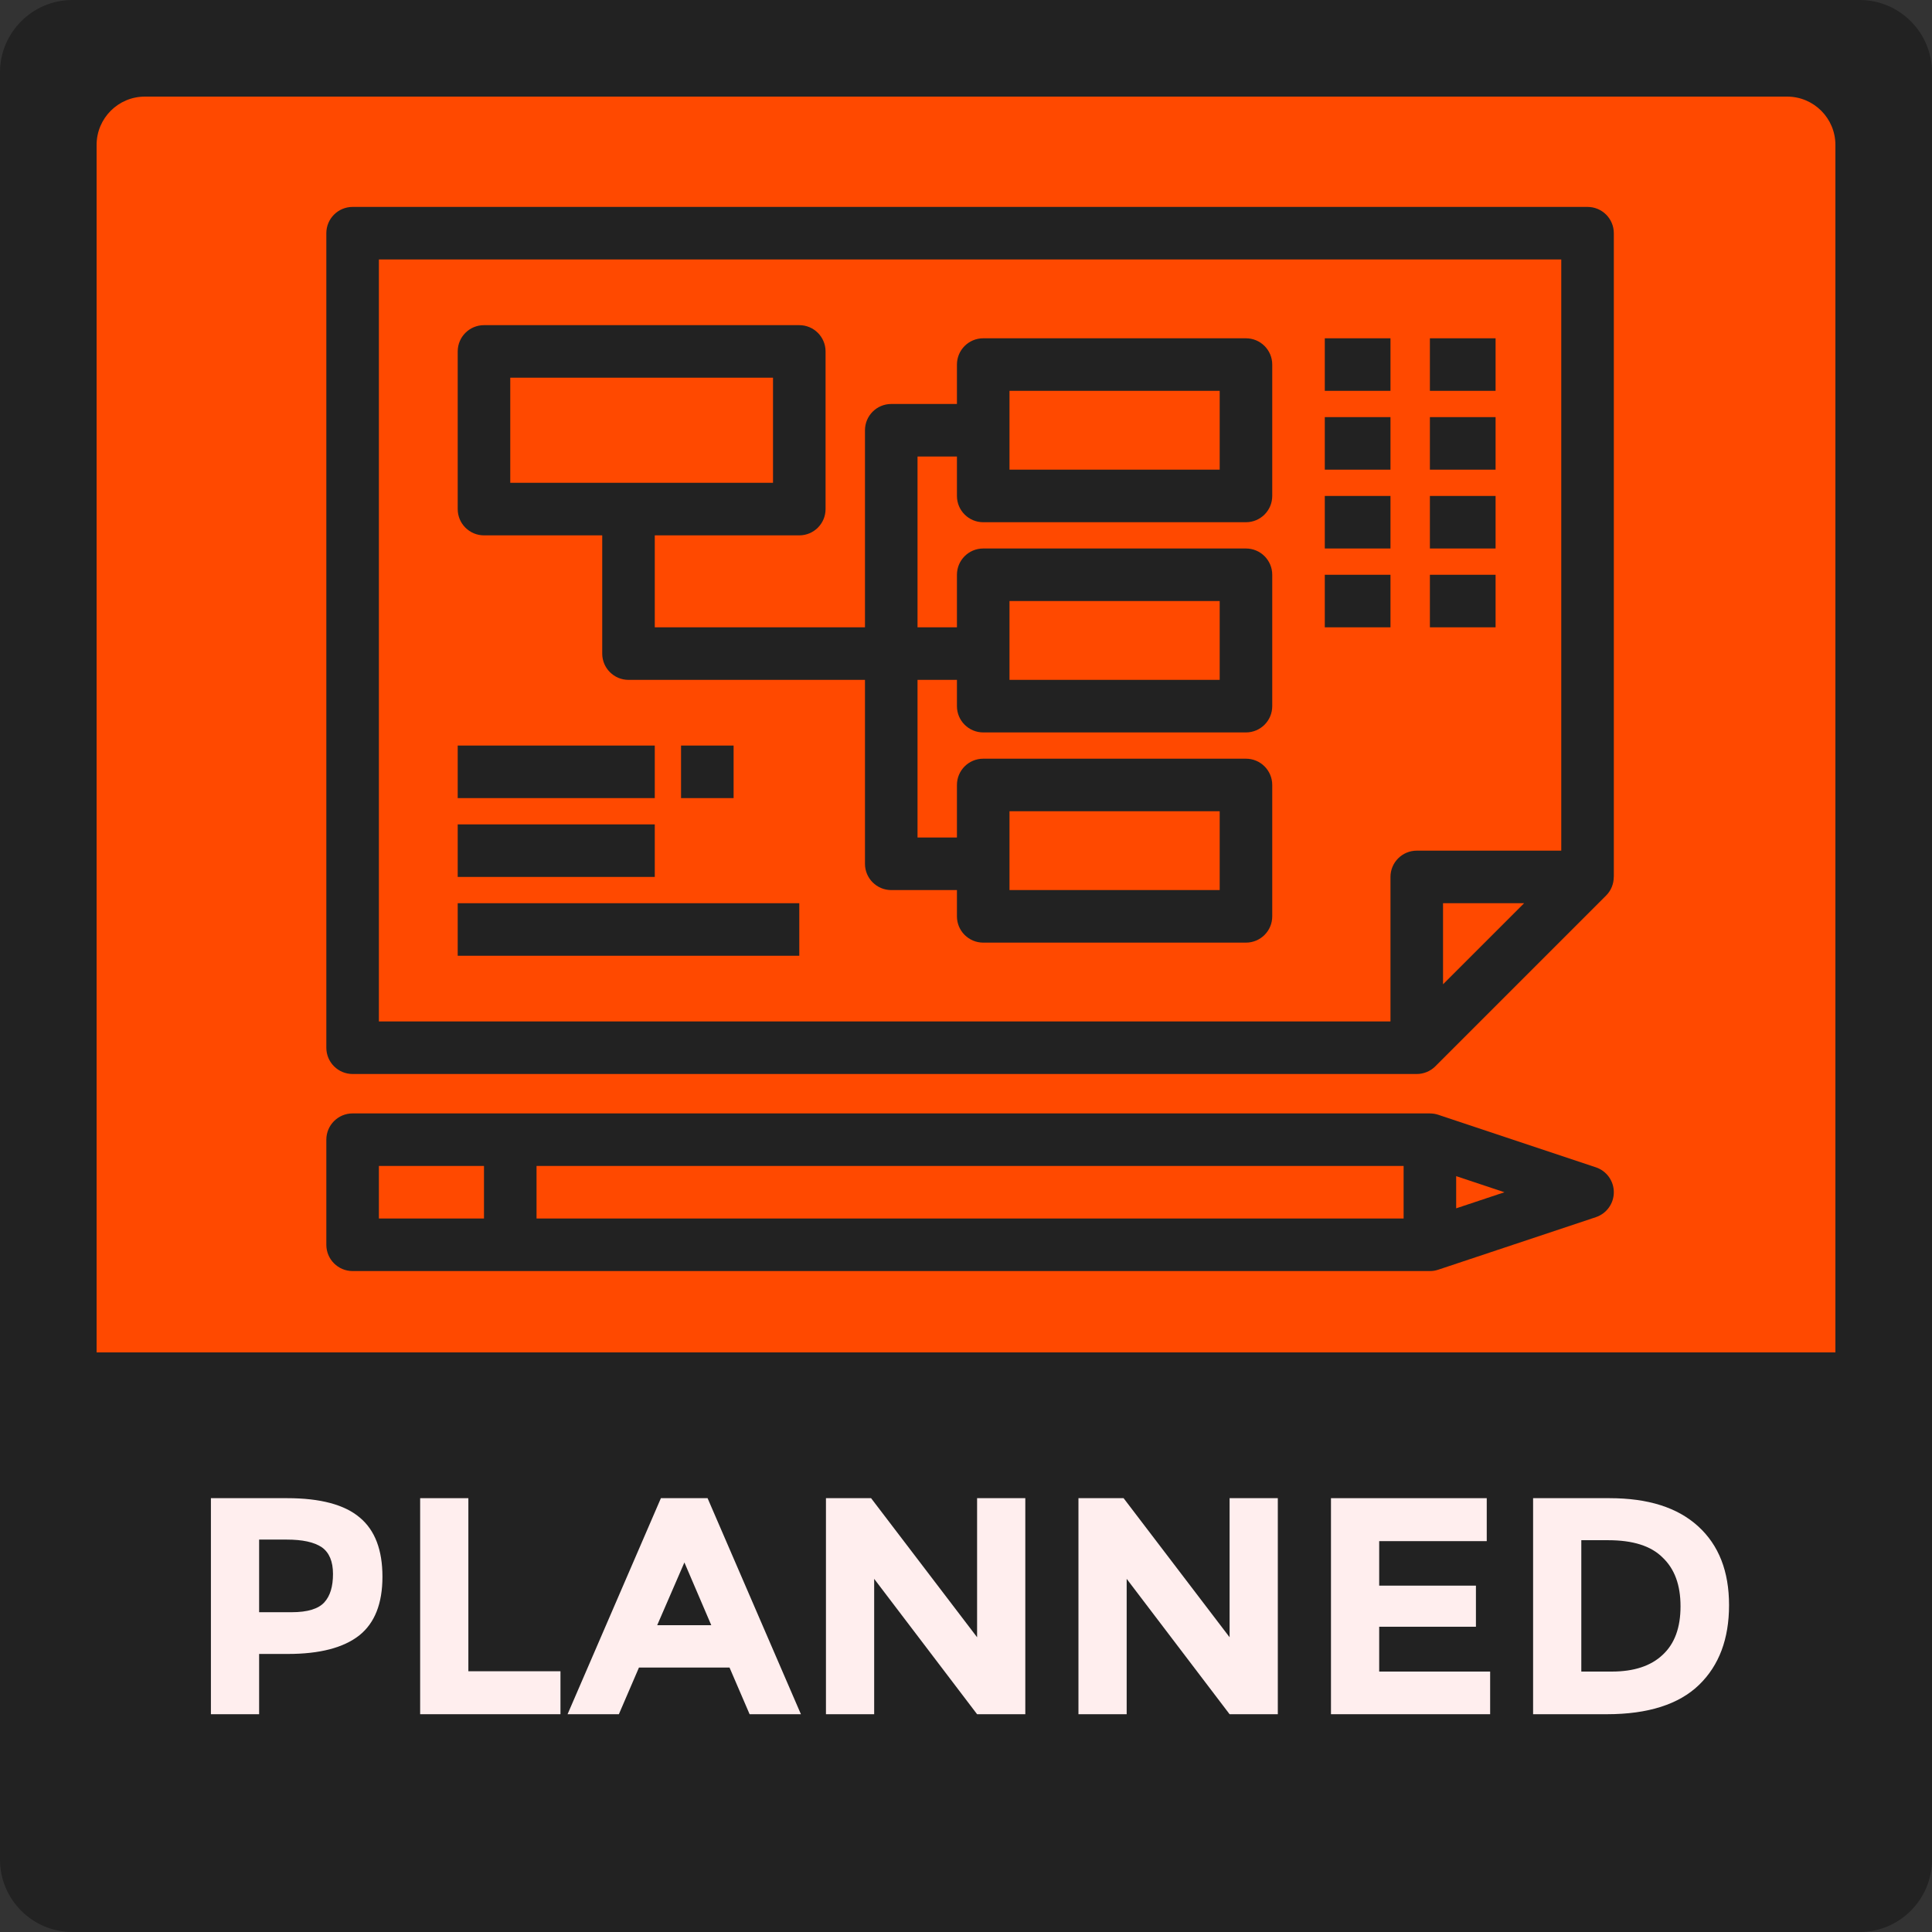 <?xml version="1.0" encoding="UTF-8" standalone="no"?>
<!DOCTYPE svg PUBLIC "-//W3C//DTD SVG 1.1//EN" "http://www.w3.org/Graphics/SVG/1.1/DTD/svg11.dtd">
<svg width="200" height="200" viewBox="0 0 200 200" version="1.1" xmlns="http://www.w3.org/2000/svg" xmlns:xlink="http://www.w3.org/1999/xlink" xml:space="preserve" xmlns:serif="http://www.serif.com/" style="fill-rule:evenodd;clip-rule:evenodd;stroke-linejoin:round;stroke-miterlimit:2;">
    <rect x="0" y="0" width="200" height="200" fill="#333333" stroke="none"/>
    <g id="Planned" transform="matrix(2,0,0,2,0,0)">
        <path id="rect5322" d="M100,3.75C100,1.68 98.32,0 96.25,0L3.75,0C1.68,0 0,1.68 0,3.75L0,96.25C0,98.32 1.68,100 3.75,100L96.25,100C98.32,100 100,98.32 100,96.25L100,3.75Z" style="fill:rgb(34,34,34);"/>
        <path id="rect5324" d="M95,7.5C95,6.12 93.88,5 92.5,5L7.5,5C6.12,5 5,6.12 5,7.5L5,92.5C5,93.88 6.12,95 7.5,95L92.5,95C93.88,95 95,93.88 95,92.5L95,7.5Z" style="fill:rgb(255,73,0);"/>
        <path id="path5326" d="M2.75,70L2.75,95C2.75,100.817 7.433,96.25 13.25,96.25L86.75,96.25C92.567,96.25 97.25,100.817 97.25,95L97.25,70L2.75,70Z" style="fill:rgb(34,34,34);fill-rule:nonzero;"/>
        <g id="Text" transform="matrix(0.501,0,0,0.501,17.341,-0.167)">
            <g transform="matrix(31.931,0,0,31.931,-15.569,177.434)">
                <path d="M0.333,-0.699C0.44,-0.699 0.519,-0.678 0.568,-0.636C0.617,-0.595 0.641,-0.531 0.641,-0.445C0.641,-0.358 0.616,-0.295 0.566,-0.255C0.515,-0.215 0.438,-0.195 0.335,-0.195L0.242,-0.195L0.242,0L0.086,0L0.086,-0.699L0.333,-0.699ZM0.347,-0.33C0.399,-0.33 0.434,-0.341 0.453,-0.362C0.472,-0.383 0.481,-0.413 0.481,-0.454C0.481,-0.494 0.469,-0.523 0.445,-0.54C0.42,-0.557 0.382,-0.565 0.331,-0.565L0.242,-0.565L0.242,-0.33L0.347,-0.33Z" style="fill:rgb(255,238,238);fill-rule:nonzero;"/>
            </g>
            <g transform="matrix(31.931,0,0,31.931,6.048,177.434)">
                <path d="M0.086,0L0.086,-0.699L0.242,-0.699L0.242,-0.139L0.54,-0.139L0.54,0L0.086,0Z" style="fill:rgb(255,238,238);fill-rule:nonzero;"/>
            </g>
            <g transform="matrix(31.931,0,0,31.931,24.184,177.434)">
                <path d="M0.584,0L0.519,-0.151L0.226,-0.151L0.161,0L-0.005,0L0.297,-0.699L0.448,-0.699L0.75,0L0.584,0ZM0.373,-0.491L0.285,-0.288L0.46,-0.288L0.373,-0.491Z" style="fill:rgb(255,238,238);fill-rule:nonzero;"/>
            </g>
            <g transform="matrix(31.931,0,0,31.931,47.973,177.434)">
                <path d="M0.575,-0.699L0.731,-0.699L0.731,0L0.575,0L0.242,-0.438L0.242,0L0.086,0L0.086,-0.699L0.232,-0.699L0.575,-0.249L0.575,-0.699Z" style="fill:rgb(255,238,238);fill-rule:nonzero;"/>
            </g>
            <g transform="matrix(31.931,0,0,31.931,74.06,177.434)">
                <path d="M0.575,-0.699L0.731,-0.699L0.731,0L0.575,0L0.242,-0.438L0.242,0L0.086,0L0.086,-0.699L0.232,-0.699L0.575,-0.249L0.575,-0.699Z" style="fill:rgb(255,238,238);fill-rule:nonzero;"/>
            </g>
            <g transform="matrix(31.931,0,0,31.931,100.148,177.434)">
                <path d="M0.59,-0.699L0.59,-0.56L0.242,-0.56L0.242,-0.416L0.555,-0.416L0.555,-0.283L0.242,-0.283L0.242,-0.138L0.601,-0.138L0.601,0L0.086,0L0.086,-0.699L0.59,-0.699Z" style="fill:rgb(255,238,238);fill-rule:nonzero;"/>
            </g>
            <g transform="matrix(31.931,0,0,31.931,121.03,177.434)">
                <path d="M0.333,-0.699C0.458,-0.699 0.553,-0.669 0.62,-0.608C0.687,-0.547 0.72,-0.462 0.72,-0.353C0.72,-0.244 0.688,-0.158 0.623,-0.095C0.558,-0.032 0.458,0 0.325,0L0.086,0L0.086,-0.699L0.333,-0.699ZM0.341,-0.138C0.412,-0.138 0.467,-0.156 0.505,-0.192C0.544,-0.228 0.563,-0.28 0.563,-0.349C0.563,-0.418 0.544,-0.47 0.505,-0.507C0.467,-0.545 0.408,-0.563 0.329,-0.563L0.242,-0.563L0.242,-0.138L0.341,-0.138Z" style="fill:rgb(255,238,238);fill-rule:nonzero;"/>
            </g>
        </g>
        <g id="planning-svgrepo-com" transform="matrix(0.136,0,0,0.136,50.211,38.25)">
            <g transform="matrix(1,0,0,1,-245,-245)">
                <g>
                    <path d="M10,372.5L415,372.5C417.602,372.499 420.159,371.484 422.071,369.571L487.071,304.571C488.983,302.658 489.975,300.101 489.976,297.5L490,297.5L490,52.5C490,46.978 485.523,42.5 480,42.5L10,42.5C4.477,42.5 0,46.978 0,52.5L0,362.5C0,368.022 4.477,372.5 10,372.5ZM425,338.357L425,307.5L455.858,307.5L425,338.357ZM20,62.5L470,62.5L470,287.5L415,287.5C409.477,287.5 405,291.978 405,297.5L405,352.5L20,352.5L20,62.5Z" style="fill:rgb(34,34,34);fill-rule:nonzero;"/>
                    <path d="M350,92.5L250,92.5C244.477,92.5 240,96.978 240,102.5L240,117.5L215,117.5C209.477,117.5 205,121.978 205,127.5L205,202.5L125,202.5L125,167.5L180,167.5C185.523,167.5 190,163.022 190,157.5L190,97.5C190,91.978 185.523,87.5 180,87.5L60,87.5C54.477,87.5 50,91.978 50,97.5L50,157.5C50,163.022 54.477,167.5 60,167.5L105,167.5L105,212.5C105,218.022 109.477,222.5 115,222.5L205,222.5L205,292.5C205,298.022 209.477,302.5 215,302.5L240,302.5L240,312.5C240,318.022 244.477,322.5 250,322.5L350,322.5C355.523,322.5 360,318.022 360,312.5L360,262.5C360,256.978 355.523,252.5 350,252.5L250,252.5C244.477,252.5 240,256.978 240,262.5L240,282.5L225,282.5L225,222.5L240,222.5L240,232.5C240,238.022 244.477,242.5 250,242.5L350,242.5C355.523,242.5 360,238.022 360,232.5L360,182.5C360,176.978 355.523,172.5 350,172.5L250,172.5C244.477,172.5 240,176.978 240,182.5L240,202.5L225,202.5L225,137.5L240,137.5L240,152.5C240,158.022 244.477,162.5 250,162.5L350,162.5C355.523,162.5 360,158.022 360,152.5L360,102.5C360,96.978 355.523,92.5 350,92.5ZM70,147.5L70,107.5L170,107.5L170,147.5L70,147.5ZM260,272.5L340,272.5L340,302.5L260,302.5L260,272.5ZM260,192.5L340,192.5L340,222.5L260,222.5L260,192.5ZM340,142.5L260,142.5L260,112.5L340,112.5L340,142.5Z" style="fill:rgb(34,34,34);fill-rule:nonzero;"/>
                    <rect x="50" y="247.5" width="75" height="20" style="fill:rgb(34,34,34);"/>
                    <rect x="50" y="277.5" width="75" height="20" style="fill:rgb(34,34,34);"/>
                    <rect x="50" y="307.5" width="130" height="20" style="fill:rgb(34,34,34);"/>
                    <rect x="135" y="247.5" width="20" height="20" style="fill:rgb(34,34,34);"/>
                    <rect x="380" y="92.5" width="25" height="20" style="fill:rgb(34,34,34);"/>
                    <rect x="420" y="92.5" width="25" height="20" style="fill:rgb(34,34,34);"/>
                    <rect x="380" y="122.5" width="25" height="20" style="fill:rgb(34,34,34);"/>
                    <rect x="420" y="122.5" width="25" height="20" style="fill:rgb(34,34,34);"/>
                    <rect x="380" y="152.5" width="25" height="20" style="fill:rgb(34,34,34);"/>
                    <rect x="420" y="152.5" width="25" height="20" style="fill:rgb(34,34,34);"/>
                    <rect x="380" y="182.5" width="25" height="20" style="fill:rgb(34,34,34);"/>
                    <rect x="420" y="182.5" width="25" height="20" style="fill:rgb(34,34,34);"/>
                    <path d="M483.162,408.013L423.162,388.013C422.129,387.669 421.062,387.515 420,387.515L420,387.5L10,387.5C4.477,387.5 0,391.978 0,397.5L0,437.5C0,443.022 4.477,447.5 10,447.5L420.001,447.5C421.062,447.5 422.13,447.331 423.162,446.987L483.162,426.987C487.245,425.626 490,421.804 490,417.5C490,413.196 487.246,409.374 483.162,408.013ZM60,427.5L20,427.5L20,407.5L60,407.5L60,427.5ZM410,427.5L80,427.5L80,407.5L410,407.5L410,427.5ZM430,423.626L430,411.374L448.377,417.5L430,423.626Z" style="fill:rgb(34,34,34);fill-rule:nonzero;"/>
                </g>
            </g>
        </g>
    </g>
</svg>
